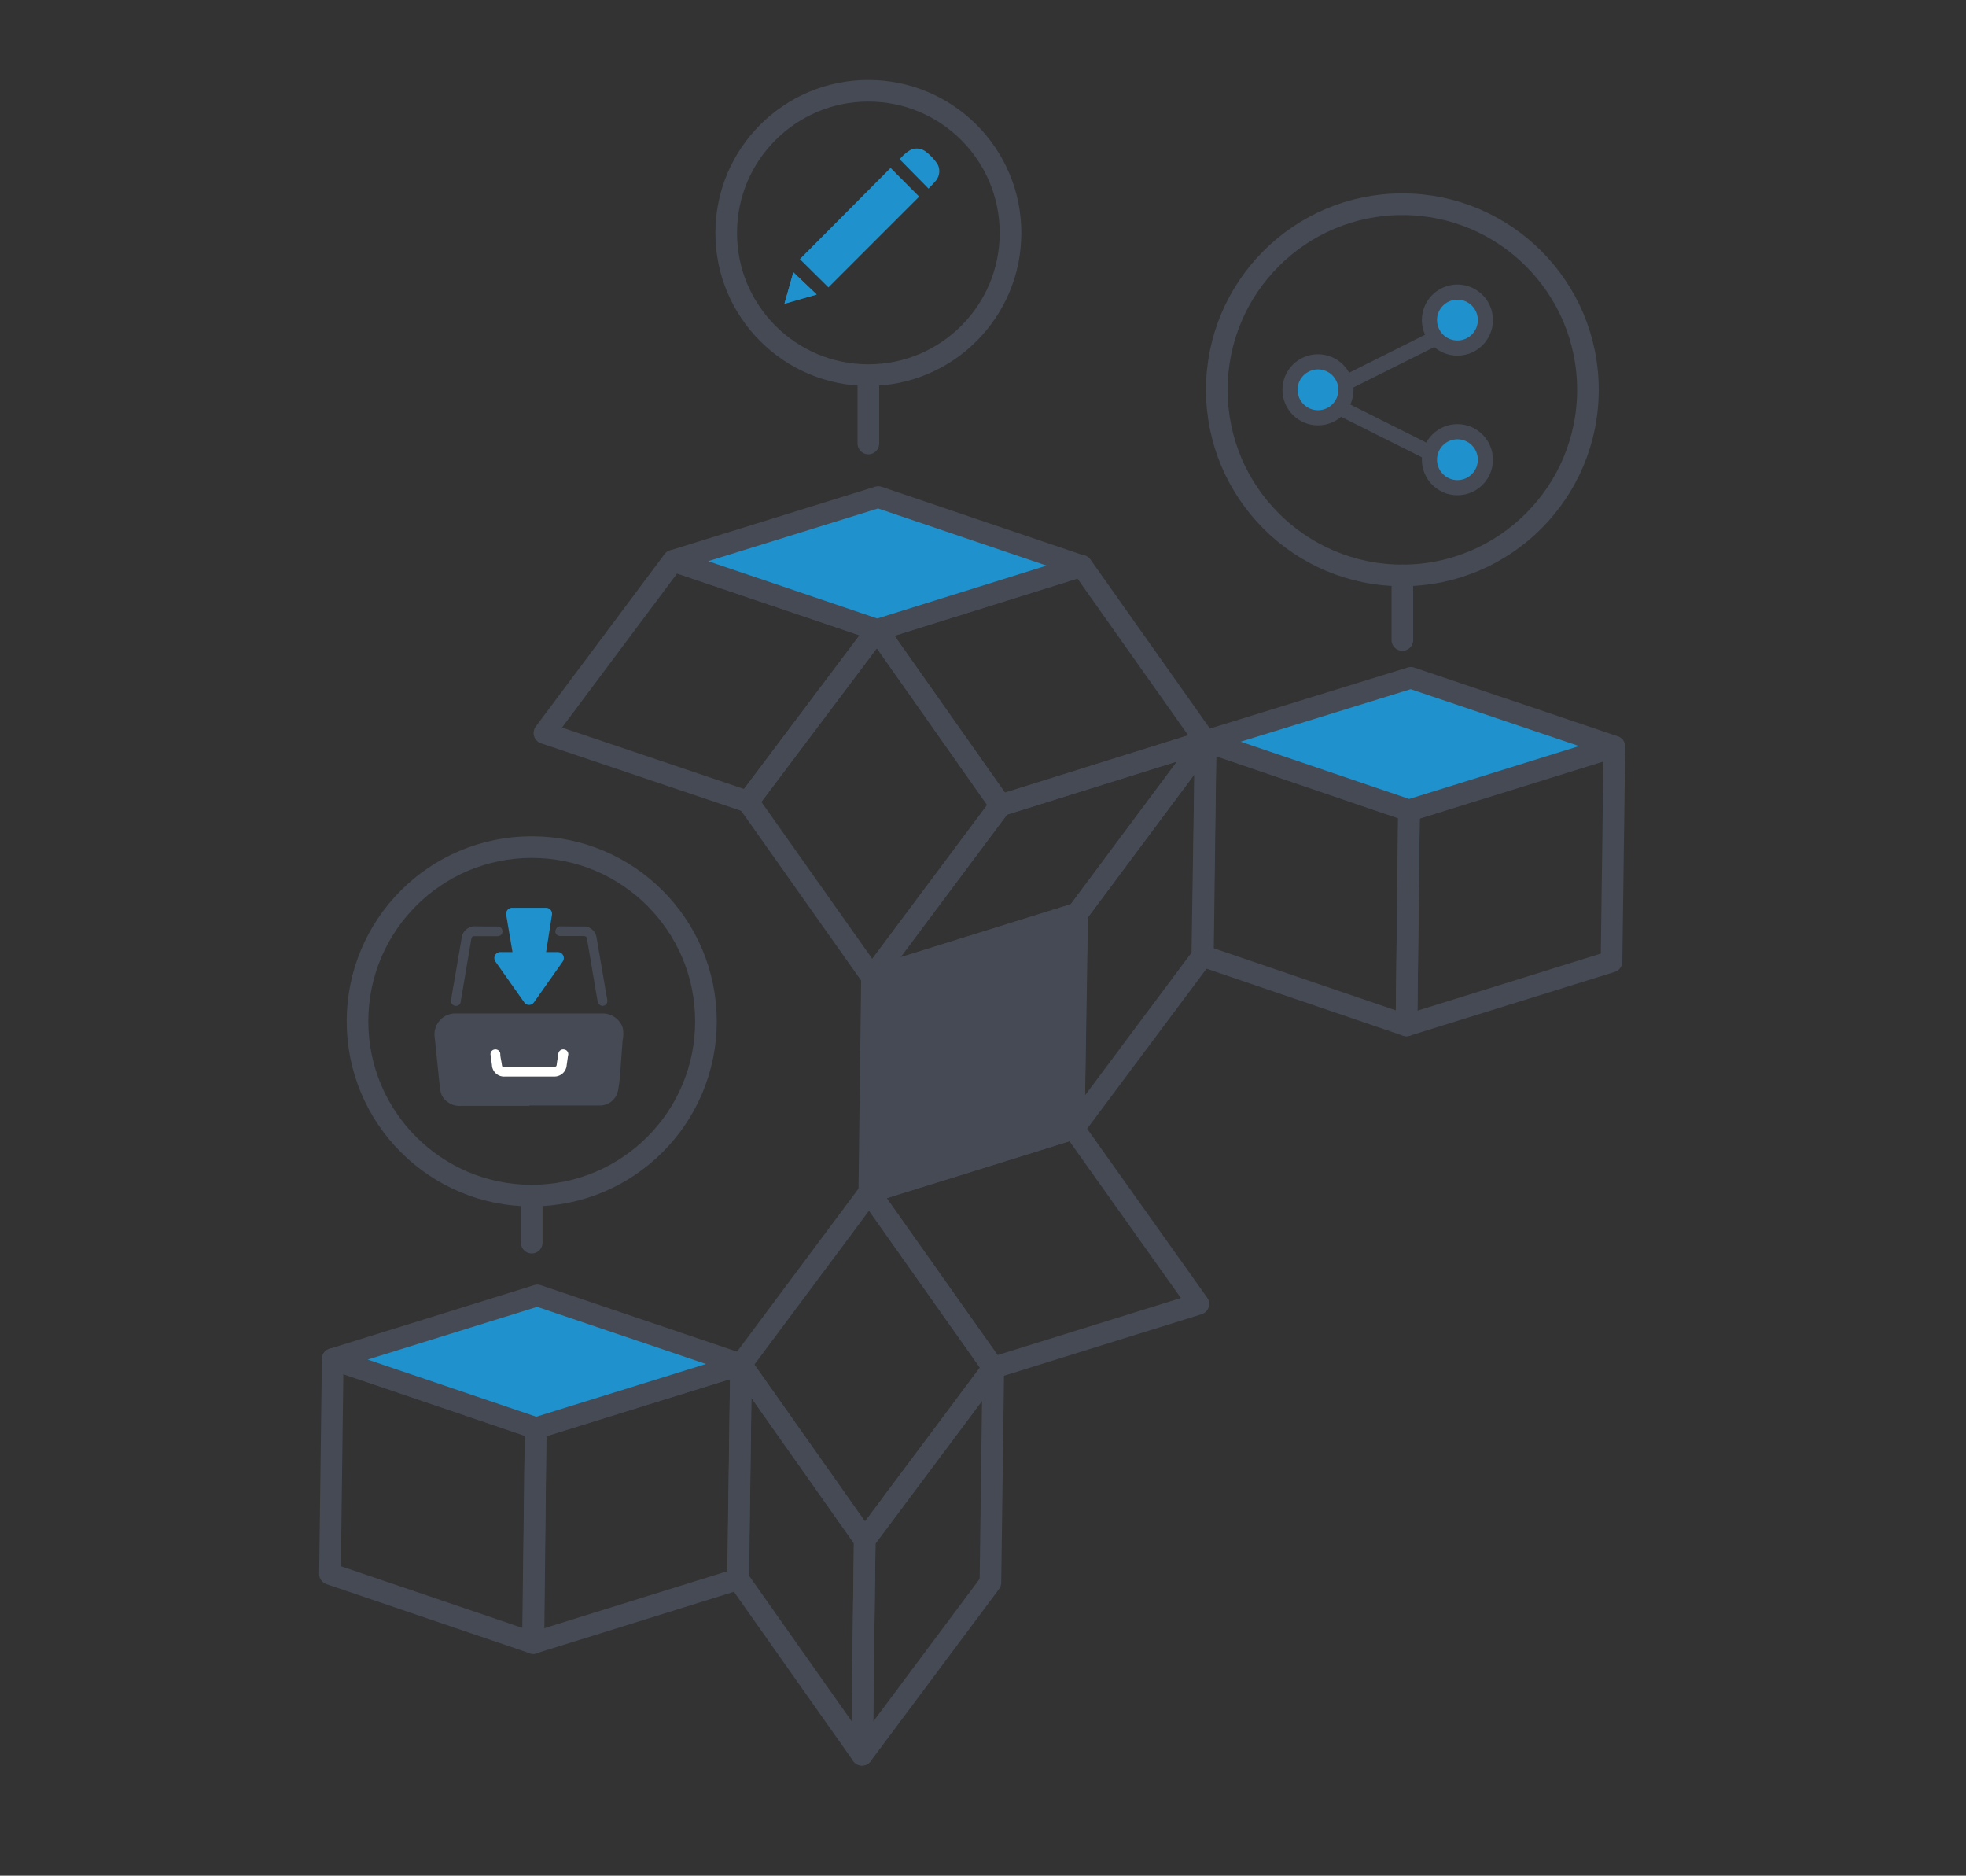 <svg xmlns="http://www.w3.org/2000/svg" viewBox="0 0 130 124"><rect x="0" y="0" width="130" height="124" fill="#333333" stroke="none"/><defs><style>.edit-cls1,.edit-cls2{fill:none;}.edit-cls1,.edit-cls2,.edit-cls3,.edit-cls4,.edit-cls5{stroke:#454a54;stroke-linecap:round;stroke-linejoin:round;}.edit-cls2,.edit-cls3,.edit-cls4{stroke-width:1.43px;}.edit-cls3,.edit-cls5,.edit-cls6{fill:#1f91cc;}.edit-cls4,.edit-cls7{fill:#454a54;}.edit-cls8{fill:#fff;}</style></defs><g id="Layer_4" data-name="Layer 4"><line class="edit-cls1" x1="96.37" y1="30.85" x2="87.15" y2="26.23"/><line class="edit-cls1" x1="87.15" y1="26.23" x2="96.37" y2="21.62"/><path class="edit-cls2" d="M49,90.2l-.18,14.2L57,116l.18-14.2Z"/><path class="edit-cls2" d="M35.42,94.41,22,89.85l-.18,14.2,13.45,4.57Z"/><path class="edit-cls2" d="M66.16,53.24,79.72,49l-8.2-11.6L58,41.64Z"/><path class="edit-cls2" d="M57.18,101.8,57,116l8.49-11.38.19-14.2Z"/><path class="edit-cls2" d="M57.18,101.8l8.5-11.38-8.2-11.6L49,90.2Z"/><path class="edit-cls2" d="M79.24,86.2,71,74.61,57.48,78.82l8.2,11.6Z"/><path class="edit-cls2" d="M35.24,108.62,48.8,104.4,49,90.2,35.42,94.41Z"/><path class="edit-cls3" d="M35.53,85.64,22,89.85l13.45,4.56L49,90.2Z"/><path class="edit-cls2" d="M58,41.64,44.51,37.07,36,48.46,49.46,53Z"/><path class="edit-cls3" d="M71.52,37.42,58.07,32.86,44.51,37.07,58,41.64Z"/><path class="edit-cls2" d="M58,41.64,49.46,53l8.2,11.6,8.5-11.38Z"/><path class="edit-cls2" d="M71,74.61l8.5-11.39L79.72,49,71.23,60.4Z"/><path class="edit-cls2" d="M93.17,53.59,79.72,49l-.18,14.2L93,67.79Z"/><path class="edit-cls4" d="M57.66,64.62l-.18,14.2L71,74.61l.19-14.21Z"/><path class="edit-cls2" d="M71.23,60.4,79.72,49,66.16,53.24l-8.5,11.38Z"/><path class="edit-cls2" d="M93,67.79l13.56-4.22.19-14.2L93.17,53.59Z"/><path class="edit-cls3" d="M93.29,44.81,79.72,49l13.45,4.57,13.57-4.22Z"/><circle class="edit-cls5" cx="87.15" cy="25.77" r="1.85"/><circle class="edit-cls5" cx="96.37" cy="21.16" r="1.85"/><circle class="edit-cls5" cx="96.37" cy="30.39" r="1.85"/><path class="edit-cls6" d="M52.89,17.13,54.78,19l6-6-1.89-1.9Z"/><path class="edit-cls6" d="M61.4,12.47c.16-.17.33-.34.49-.53A1,1,0,0,0,62,10.86a3.48,3.48,0,0,0-.76-.82,1,1,0,0,0-1-.15,2.74,2.74,0,0,0-.75.64Z"/><path class="edit-cls6" d="M52.46,18l-.59,2.09L54,19.47Z"/><path class="edit-cls6" d="M52.46,18,54,19.47l-2.12.58Z"/><circle class="edit-cls2" cx="35.16" cy="67.52" r="11.52"/><line class="edit-cls2" x1="35.16" y1="82.15" x2="35.16" y2="79.5"/><line class="edit-cls2" x1="92.73" y1="42.31" x2="92.73" y2="38.04"/><circle class="edit-cls2" cx="92.73" cy="25.77" r="12.27"/><circle class="edit-cls2" cx="57.42" cy="15.4" r="9.4"/><line class="edit-cls2" x1="57.42" y1="29.32" x2="57.42" y2="25.51"/><path class="edit-cls7" d="M35,73.11H30.44a1.32,1.32,0,0,1-.86-.27,1.09,1.09,0,0,1-.45-.7c-.07-.43-.11-.86-.15-1.29-.08-.74-.15-1.49-.23-2.23A1.38,1.38,0,0,1,30.07,67h.11c3.21,0,6.41,0,9.62,0a1.4,1.4,0,0,1,1.37.92,2,2,0,0,1,0,.85L41,71.08a9.23,9.23,0,0,1-.13,1,1.22,1.22,0,0,1-1.12,1H35Z"/><path class="edit-cls7" d="M35,67.67H30.21a1,1,0,0,0-.42.08.75.75,0,0,0-.4.83c.12,1.1.23,2.2.34,3.3a.73.73,0,0,0,.17.38.71.71,0,0,0,.56.19h9.23a.63.63,0,0,0,.54-.47c0-.12,0-.25,0-.38.11-1,.22-2,.32-3a.93.93,0,0,0-.05-.41.73.73,0,0,0-.74-.48Z"/><path class="edit-cls7" d="M37.87,61.25h.69a.85.85,0,0,1,.89.74c.21,1.25.43,2.5.64,3.76a2.79,2.79,0,0,1,.07.4.32.32,0,0,1-.21.33.31.31,0,0,1-.36-.12.44.44,0,0,1-.08-.2c-.23-1.33-.45-2.66-.68-4,0-.24-.08-.28-.33-.28H37.08a.37.37,0,0,1-.31-.13.3.3,0,0,1,0-.33.29.29,0,0,1,.28-.18Z"/><path class="edit-cls7" d="M32.11,61.25h.78a.32.32,0,0,1,.34.32.32.32,0,0,1-.34.32H31.48c-.25,0-.29,0-.33.28-.23,1.34-.45,2.67-.68,4,0,.22-.17.34-.35.33a.34.34,0,0,1-.29-.43l.12-.71c.2-1.13.39-2.25.58-3.38a.87.87,0,0,1,.89-.74Z"/><path class="edit-cls8" d="M35,71.17h-1.6a.8.8,0,0,1-.87-.76l-.09-.66a.31.31,0,0,1,.27-.37.32.32,0,0,1,.37.27c0,.24.07.47.1.7s.06.17.2.17H36.6c.17,0,.2,0,.22-.19s.07-.43.1-.65a.32.32,0,0,1,.38-.3.31.31,0,0,1,.26.41l-.09.64a.81.81,0,0,1-.84.74Z"/><path class="edit-cls6" d="M35.31,66.26l1.9-2.69a.4.4,0,0,0-.33-.63H33.09a.4.4,0,0,0-.33.63l1.9,2.69A.39.39,0,0,0,35.31,66.26Z"/><path class="edit-cls6" d="M35.55,64H34.42a.41.41,0,0,1-.41-.34l-.54-3.19a.4.4,0,0,1,.39-.46h2.25a.4.4,0,0,1,.39.46L36,63.65A.4.4,0,0,1,35.55,64Z"/></g></svg>
